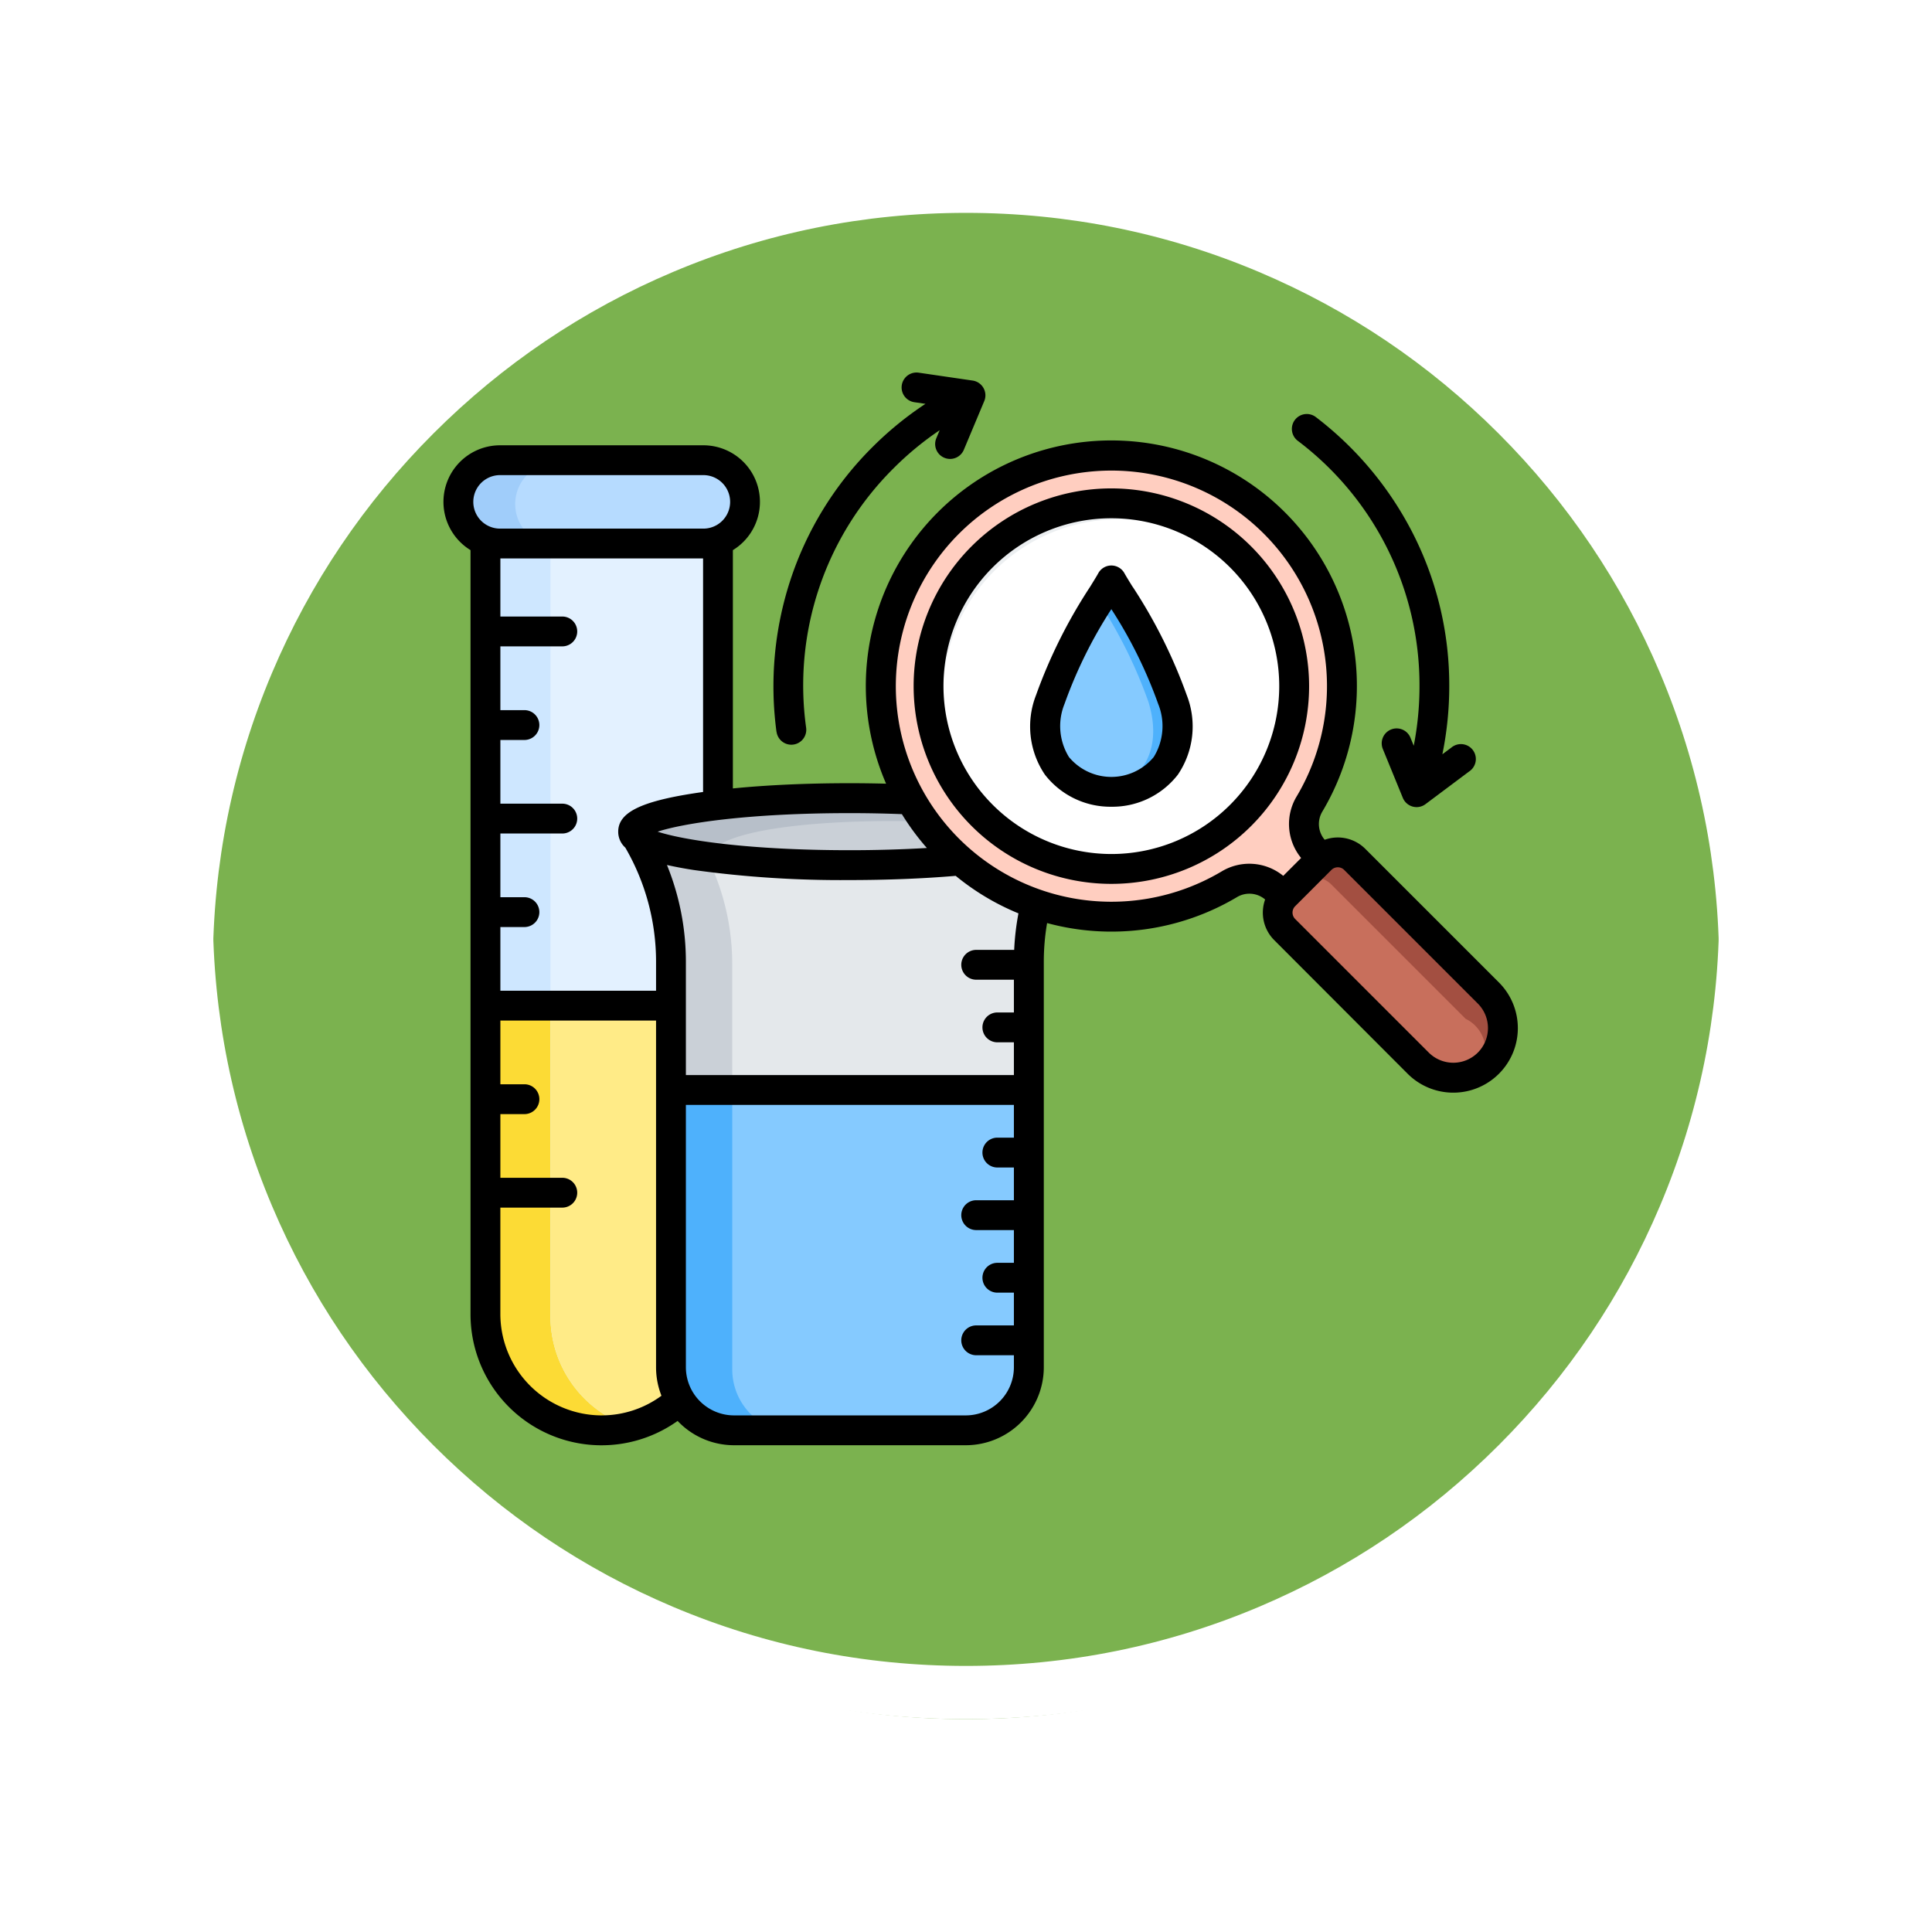 <svg xmlns="http://www.w3.org/2000/svg" xmlns:xlink="http://www.w3.org/1999/xlink" width="108.914" height="108.914" viewBox="0 0 108.914 108.914">
  <defs>
    <filter id="Path_874925" x="0" y="0" width="108.914" height="108.914" filterUnits="userSpaceOnUse">
      <feOffset dy="3" input="SourceAlpha"/>
      <feGaussianBlur stdDeviation="3" result="blur"/>
      <feFlood flood-opacity="0.161"/>
      <feComposite operator="in" in2="blur"/>
      <feComposite in="SourceGraphic"/>
    </filter>
  </defs>
  <g id="Group_1113662" data-name="Group 1113662" transform="translate(-985 1235)">
    <g id="Group_1109835" data-name="Group 1109835" transform="translate(185.5 -3181.211)">
      <g id="Group_1107913" data-name="Group 1107913" transform="translate(808.5 1952.211)">
        <g transform="matrix(1, 0, 0, 1, -9, -6)" filter="url(#Path_874925)">
          <g id="Path_874925-2" data-name="Path 874925" transform="translate(9 6)" fill="#65a532" opacity="0.859">
            <path d="M 45.457 89.414 C 39.522 89.414 33.766 88.252 28.347 85.96 C 23.113 83.746 18.412 80.577 14.375 76.539 C 10.337 72.502 7.168 67.801 4.954 62.567 C 2.662 57.149 1.5 51.392 1.5 45.457 C 1.5 39.522 2.662 33.766 4.954 28.347 C 7.168 23.113 10.337 18.412 14.375 14.375 C 18.412 10.337 23.113 7.168 28.347 4.954 C 33.766 2.662 39.522 1.5 45.457 1.5 C 51.392 1.5 57.148 2.662 62.566 4.954 C 67.8 7.168 72.502 10.337 76.539 14.375 C 80.576 18.412 83.746 23.113 85.96 28.347 C 88.252 33.766 89.414 39.522 89.414 45.457 C 89.414 51.392 88.252 57.149 85.96 62.567 C 83.746 67.801 80.576 72.502 76.539 76.539 C 72.502 80.577 67.8 83.746 62.566 85.96 C 57.148 88.252 51.392 89.414 45.457 89.414 Z" stroke="none"/>
            <path d="M 45.457 3 C 39.724 3 34.164 4.122 28.932 6.335 C 23.876 8.473 19.335 11.535 15.435 15.435 C 11.535 19.335 8.473 23.876 6.335 28.932 C 4.122 34.164 3 39.724 3 45.457 C 3 51.19 4.122 56.75 6.335 61.982 C 8.473 67.038 11.535 71.579 15.435 75.479 C 19.335 79.379 23.876 82.441 28.932 84.579 C 34.164 86.792 39.724 87.914 45.457 87.914 C 51.19 87.914 56.75 86.792 61.982 84.579 C 67.037 82.441 71.578 79.379 75.478 75.479 C 79.378 71.579 82.44 67.038 84.578 61.982 C 86.791 56.75 87.914 51.19 87.914 45.457 C 87.914 39.724 86.791 34.164 84.578 28.932 C 82.44 23.876 79.378 19.335 75.478 15.435 C 71.578 11.535 67.037 8.473 61.982 6.335 C 56.75 4.122 51.19 3 45.457 3 M 45.457 0 C 70.562 0 90.914 20.352 90.914 45.457 L 90.914 45.457 C 90.914 70.562 70.562 90.914 45.457 90.914 C 20.352 90.914 0 70.562 0 45.457 L 0 45.457 C 0 20.352 20.352 0 45.457 0 Z" stroke="none" fill="#fff"/>
          </g>
        </g>
        <g id="Path_874923" data-name="Path 874923" transform="translate(0 0)" fill="none">
          <path d="M45.457,0A45.457,45.457,0,0,1,90.914,45.457h0A45.457,45.457,0,0,1,0,45.457H0A45.457,45.457,0,0,1,45.457,0Z" stroke="none"/>
          <path d="M 45.457 3 C 39.724 3 34.164 4.122 28.932 6.335 C 23.876 8.473 19.335 11.535 15.435 15.435 C 11.535 19.335 8.473 23.876 6.335 28.932 C 4.122 34.164 3 39.724 3 45.457 C 3 51.19 4.122 56.75 6.335 61.982 C 8.473 67.038 11.535 71.579 15.435 75.479 C 19.335 79.379 23.876 82.441 28.932 84.579 C 34.164 86.792 39.724 87.914 45.457 87.914 C 51.19 87.914 56.75 86.792 61.982 84.579 C 67.037 82.441 71.578 79.379 75.478 75.479 C 79.378 71.579 82.44 67.038 84.578 61.982 C 86.791 56.75 87.914 51.19 87.914 45.457 C 87.914 39.724 86.791 34.164 84.578 28.932 C 82.44 23.876 79.378 19.335 75.478 15.435 C 71.578 11.535 67.037 8.473 61.982 6.335 C 56.75 4.122 51.19 3 45.457 3 M 45.457 0 C 70.562 0 90.914 20.352 90.914 45.457 L 90.914 45.457 C 90.914 70.562 70.562 90.914 45.457 90.914 C 20.352 90.914 0 70.562 0 45.457 L 0 45.457 C 0 20.352 20.352 0 45.457 0 Z" stroke="none" fill="#fff"/>
        </g>
      </g>
    </g>
    <g id="Group_1113661" data-name="Group 1113661" transform="translate(1005.999 -1218.367)">
      <g id="Group_1113660" data-name="Group 1113660" transform="translate(4.872 9.441)">
        <path id="Path_904450" data-name="Path 904450" d="M23.9,67.158H36.964v45.686a6.531,6.531,0,0,1-13.062,0Z" transform="translate(-22.382 -64.687)" fill="#cee7ff" fill-rule="evenodd"/>
        <path id="Path_904451" data-name="Path 904451" d="M36.963,302.482v17.409a6.531,6.531,0,0,1-13.062,0V302.482H36.963Z" transform="translate(-22.381 -271.734)" fill="#fcdb35" fill-rule="evenodd"/>
        <path id="Path_904452" data-name="Path 904452" d="M63.634,67.158v45.686a6.557,6.557,0,0,1-4.71,6.27,6.557,6.557,0,0,1-4.71-6.27V67.158h9.419Z" transform="translate(-49.053 -64.687)" fill="#e3f1ff" fill-rule="evenodd"/>
        <path id="Path_904453" data-name="Path 904453" d="M63.634,302.482v17.409a6.557,6.557,0,0,1-4.71,6.27,6.556,6.556,0,0,1-4.71-6.27V302.482Z" transform="translate(-49.053 -271.734)" fill="#ffeb87" fill-rule="evenodd"/>
        <path id="Path_904454" data-name="Path 904454" d="M13.593,46.59H25.014a2.34,2.34,0,1,1,0,4.681H13.593a2.34,2.34,0,1,1,0-4.681Z" transform="translate(-11.253 -46.59)" fill="#a0cdfa" fill-rule="evenodd"/>
        <path id="Path_904455" data-name="Path 904455" d="M48.269,46.59a2.34,2.34,0,0,1,0,4.681H40.018a2.34,2.34,0,0,1,0-4.681Z" transform="translate(-34.505 -46.59)" fill="#b6dbff" fill-rule="evenodd"/>
        <path id="Path_904456" data-name="Path 904456" d="M93.183,221.133a13.571,13.571,0,0,1,2.13,7.307v22.824a3.554,3.554,0,0,0,3.547,3.547H111.9a3.554,3.554,0,0,0,3.547-3.547V228.44a13.571,13.571,0,0,1,2.13-7.307Z" transform="translate(-83.338 -200.16)" fill="#cad0d7" fill-rule="evenodd"/>
        <path id="Path_904457" data-name="Path 904457" d="M127.426,254.813h9.6a3.554,3.554,0,0,0,3.548-3.547V228.441a13.571,13.571,0,0,1,2.13-7.307H121.748a13.571,13.571,0,0,1,2.13,7.307v22.824a3.554,3.554,0,0,0,3.547,3.547Z" transform="translate(-108.471 -200.161)" fill="#e4e8eb" fill-rule="evenodd"/>
      </g>
      <ellipse id="Ellipse_11864" data-name="Ellipse 11864" cx="12.196" cy="1.883" rx="12.196" ry="1.883" transform="translate(14.717 28.531)" fill="#b7bfc9"/>
      <path id="Path_904458" data-name="Path 904458" d="M128.341,216.988a62.7,62.7,0,0,0,7.972.458c6.077,0,11.116-.686,12.043-1.584C144.99,214.377,128.341,214.2,128.341,216.988Z" transform="translate(-109.399 -185.149)" fill="#cad0d7" fill-rule="evenodd"/>
      <path id="Path_904459" data-name="Path 904459" d="M110.743,342.041v15.632a3.562,3.562,0,0,0,3.555,3.555h13.064a3.562,3.562,0,0,0,3.555-3.555V342.041Z" transform="translate(-93.916 -297.098)" fill="#4eb1fc" fill-rule="evenodd"/>
      <path id="Path_904460" data-name="Path 904460" d="M143.033,361.228h9.611a3.562,3.562,0,0,0,3.555-3.555V342.041h-16.72v15.632A3.562,3.562,0,0,0,143.033,361.228Z" transform="translate(-119.198 -297.098)" fill="#85caff" fill-rule="evenodd"/>
      <path id="Path_904461" data-name="Path 904461" d="M222.105,44.325A13.017,13.017,0,0,1,233.3,63.982a2.207,2.207,0,0,0,.34,2.717l2.324,2.324L233.79,71.2l-2.324-2.324a2.207,2.207,0,0,0-2.717-.34,13.015,13.015,0,1,1-6.643-24.207Z" transform="translate(-180.446 -35.156)" fill="#fdb0a0" fill-rule="evenodd"/>
      <path id="Path_904462" data-name="Path 904462" d="M222.106,44.325a12.565,12.565,0,0,1,10.617,19.081,2.207,2.207,0,0,0,.34,2.717l.575.575h0l2.324,2.324L233.791,71.2l-2.324-2.324-.576-.576a2.207,2.207,0,0,0-2.717-.34,12.685,12.685,0,1,1-6.067-23.631Z" transform="translate(-180.447 -35.156)" fill="#ffcec0" fill-rule="evenodd"/>
      <path id="Path_904463" data-name="Path 904463" d="M407.135,238.432l-7.579-7.579a1.346,1.346,0,0,0-1.9,0l-2.038,2.038a1.346,1.346,0,0,0,0,1.9l7.579,7.579a2.784,2.784,0,1,0,3.937-3.937Z" transform="translate(-344.215 -198.925)" fill="#a34f41" fill-rule="evenodd"/>
      <path id="Path_904464" data-name="Path 904464" d="M396.36,241.633l-.742.742a1.346,1.346,0,0,0,0,1.9l7.579,7.579a1.978,1.978,0,1,0,2.642-2.642l-7.579-7.579a1.346,1.346,0,0,0-1.9,0Z" transform="translate(-344.214 -208.41)" fill="#c86f5c" fill-rule="evenodd"/>
      <circle id="Ellipse_11865" data-name="Ellipse 11865" cx="9.932" cy="9.932" r="9.932" transform="translate(31.3 11.824)" fill="#fdb0a0"/>
      <circle id="Ellipse_11866" data-name="Ellipse 11866" cx="9.932" cy="9.932" r="9.932" transform="translate(31.719 12.243)" fill="#eceff1"/>
      <path id="Path_904465" data-name="Path 904465" d="M241.3,90.282a9.931,9.931,0,1,0-3.014-7.125A9.892,9.892,0,0,0,241.3,90.282Z" transform="translate(-206.137 -60.584)" fill="#fff" fill-rule="evenodd"/>
      <path id="Path_904466" data-name="Path 904466" d="M290.184,102.987a34.177,34.177,0,0,0-3.442,6.715c-1.056,3.446,1.206,5.177,3.442,5.2,2.236-.027,4.5-1.757,3.442-5.2A34.17,34.17,0,0,0,290.184,102.987Z" transform="translate(-248.531 -86.769)" fill="#4eb1fc" fill-rule="evenodd"/>
      <path id="Path_904467" data-name="Path 904467" d="M289.507,112.284a26.576,26.576,0,0,0-2.766,5.6c-.949,3.1.782,4.809,2.766,5.143,1.984-.334,3.716-2.045,2.766-5.143A26.57,26.57,0,0,0,289.507,112.284Z" transform="translate(-248.53 -94.949)" fill="#85caff" fill-rule="evenodd"/>
      <path id="Path_904468" data-name="Path 904468" d="M22.774,24.619a19.231,19.231,0,0,1,.773-8.515,18.859,18.859,0,0,1,4.634-7.529,19.175,19.175,0,0,1,2.992-2.443l-.625-.091a.841.841,0,0,1,.243-1.665l3.042.445a.841.841,0,0,1,.654,1.157L33.336,8.723a.841.841,0,0,1-1.551-.651l.19-.453a17.512,17.512,0,0,0-2.6,2.146,17.25,17.25,0,0,0-4.929,14.629.842.842,0,0,1-.721.947.852.852,0,0,1-.114.008.842.842,0,0,1-.833-.729ZM52,7.038a.841.841,0,0,1,1.179-.16,19.23,19.23,0,0,1,5.475,6.567,18.852,18.852,0,0,1,2.047,8.6,19.158,19.158,0,0,1-.388,3.843l.507-.378a.841.841,0,1,1,1,1.349L59.361,28.7a.84.84,0,0,1-.5.167.857.857,0,0,1-.225-.031.843.843,0,0,1-.553-.492l-1.127-2.754a.841.841,0,1,1,1.557-.637l.186.455a17.471,17.471,0,0,0,.324-3.359,17.251,17.251,0,0,0-6.859-13.83A.841.841,0,0,1,52,7.038ZM44.041,26.044a3.108,3.108,0,0,1-4.779,0,3.32,3.32,0,0,1-.248-3,25.7,25.7,0,0,1,2.638-5.337,25.7,25.7,0,0,1,2.638,5.337,3.32,3.32,0,0,1-.249,3Zm-1.193-9.6c-.207-.335-.37-.6-.459-.762a.841.841,0,0,0-1.474,0c-.089.162-.252.427-.459.762a28.837,28.837,0,0,0-3.05,6.111,4.844,4.844,0,0,0,.5,4.481,4.672,4.672,0,0,0,3.738,1.81h.021a4.672,4.672,0,0,0,3.738-1.81,4.845,4.845,0,0,0,.5-4.481,28.865,28.865,0,0,0-3.05-6.111ZM62.311,42.706a1.957,1.957,0,0,1-2.764,0l-7.534-7.534a.51.51,0,0,1,0-.718l2.046-2.047a.509.509,0,0,1,.718,0l7.534,7.534A1.957,1.957,0,0,1,62.311,42.706ZM47.857,32.5a3.023,3.023,0,0,1,3.485.242l1.008-1.008a3.022,3.022,0,0,1-.242-3.486A12.153,12.153,0,1,0,47.857,32.5ZM36.174,36.915H34.033a.841.841,0,0,0,0,1.682h2.125v1.846h-.932a.841.841,0,0,0,0,1.683h.932v1.846H17.667v-6.4A14.471,14.471,0,0,0,16.6,32.13c.452.1.964.2,1.541.287a60.561,60.561,0,0,0,8.77.562c2.092,0,4.144-.082,5.966-.237a13.851,13.851,0,0,0,3.538,2.115,14.5,14.5,0,0,0-.241,2.058Zm-2.73,26.243H20.381a2.716,2.716,0,0,1-2.714-2.713V45.654H36.158V47.5h-.932a.841.841,0,0,0,0,1.683h.932v1.846H34.033a.841.841,0,0,0,0,1.682h2.125v1.846h-.932a.841.841,0,1,0,0,1.682h.932v1.846H34.033a.841.841,0,0,0,0,1.682h2.125v.678a2.716,2.716,0,0,1-2.714,2.713Zm-20.522,0a5.72,5.72,0,0,1-5.714-5.713v-6H10.7a.841.841,0,1,0,0-1.682H7.209V46.174H8.565a.841.841,0,0,0,0-1.683H7.209V40.9h8.776V60.444a4.375,4.375,0,0,0,.305,1.606,5.683,5.683,0,0,1-3.368,1.107ZM7.191,10.151H18.653a1.508,1.508,0,0,1,0,3.016H7.191a1.508,1.508,0,0,1,0-3.016ZM18.143,28.086c.161-.025.326-.049.493-.072V14.849H7.209v3.274H10.7a.841.841,0,0,1,0,1.682H7.209V23.4H8.565a.841.841,0,0,1,0,1.682H7.209v3.591H10.7a.841.841,0,1,1,0,1.682H7.209v3.591H8.565a.841.841,0,1,1,0,1.682H7.209v3.591h8.776V37.573a12.792,12.792,0,0,0-1.733-6.422,1.2,1.2,0,0,1-.4-.9c0-1.067,1.243-1.695,4.292-2.165Zm11.7,1.176a13.944,13.944,0,0,0,1.409,1.909c-1.378.082-2.849.125-4.344.125-5.764,0-9.4-.576-10.835-1.045,1.436-.469,5.071-1.045,10.835-1.045C27.908,29.206,28.891,29.226,29.847,29.263ZM63.5,38.751l-7.534-7.533a2.192,2.192,0,0,0-2.287-.511,1.366,1.366,0,0,1-.126-1.6,13.842,13.842,0,1,0-24.6-1.561c-.673-.017-1.355-.027-2.043-.027-2.367,0-4.634.1-6.594.295V14.38a3.189,3.189,0,0,0-1.665-5.91H7.191a3.189,3.189,0,0,0-1.665,5.91V57.445A7.385,7.385,0,0,0,17.2,63.47a4.382,4.382,0,0,0,3.184,1.37H33.444a4.4,4.4,0,0,0,4.4-4.4V37.573a12.837,12.837,0,0,1,.186-2.17,13.858,13.858,0,0,0,10.691-1.454,1.365,1.365,0,0,1,1.6.126,2.19,2.19,0,0,0,.51,2.287L58.357,43.9A3.637,3.637,0,0,0,63.5,38.751ZM41.652,31.511a9.464,9.464,0,1,0-9.464-9.464A9.475,9.475,0,0,0,41.652,31.511Zm0-20.611A11.147,11.147,0,1,0,52.8,22.046,11.159,11.159,0,0,0,41.652,10.9Z" fill-rule="evenodd"/>
    </g>
  </g>
</svg>

